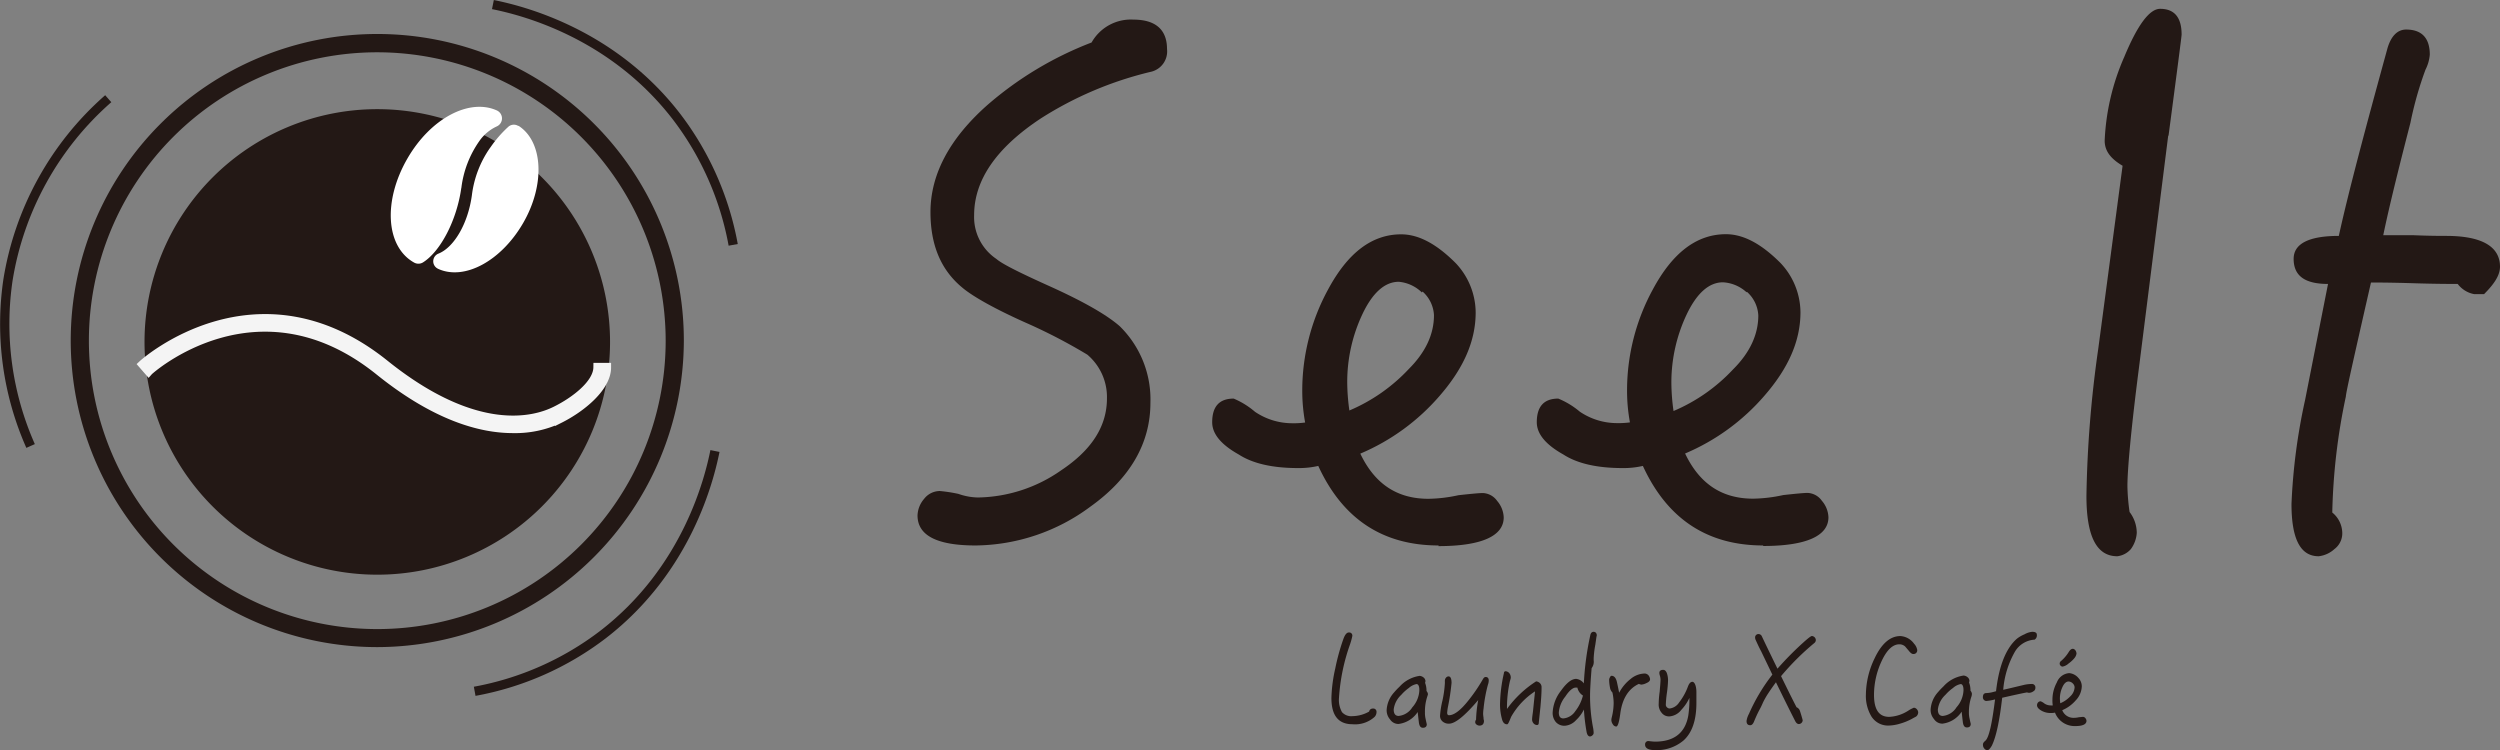 <svg xmlns="http://www.w3.org/2000/svg" viewBox="0 0 382.47 114.77"><rect x="0" y="0" width="382.47" height="114.77" fill="#808080" stroke="none"/><defs><style>.cls-1{fill:#231815;}.cls-2{fill:#fff;}.cls-3,.cls-4{fill:none;stroke-miterlimit:10;}.cls-3{stroke:#f4f4f4;stroke-width:1.4px;}.cls-4{stroke:#231815;stroke-width:1.42px;}</style></defs><title>資產 1</title><g id="圖層_2" data-name="圖層 2"><g id="圖層_1-2" data-name="圖層 1"><path class="cls-1" d="M176,11a54.94,54.94,0,0,0-16.77,7.12q-10.2,6.74-10.2,14.8a7.71,7.71,0,0,0,3.4,6.69c.88.77,3.51,2.08,7.89,4.06,5.37,2.41,9,4.49,11,6.25A15.68,15.68,0,0,1,176,61.64c0,6.14-3.07,11.51-9.21,15.89a29.89,29.89,0,0,1-17.54,5.92q-8.88,0-8.88-4.6a4.09,4.09,0,0,1,1-2.52,3.06,3.06,0,0,1,2.41-1.21,23,23,0,0,1,2.85.44,9.43,9.43,0,0,0,3,.55,22.75,22.75,0,0,0,12.72-4.16c4.61-3.07,7-6.69,7-11a8.5,8.5,0,0,0-3-6.69,83.18,83.18,0,0,0-8.77-4.6c-5.48-2.41-8.88-4.39-10.41-5.7-3.29-2.74-4.82-6.58-4.82-11.51,0-5.7,2.85-11.18,8.66-16.34A53.52,53.52,0,0,1,167,6.5,6.89,6.89,0,0,1,173.39,3c3.4,0,5.15,1.54,5.15,4.5A3.2,3.2,0,0,1,176,11"/><path class="cls-1" d="M220.1,83.45q-12.83,0-18.42-12.17a13.24,13.24,0,0,1-3.07.33c-3.84,0-6.91-.66-9.1-2.08-2.74-1.53-4.06-3.18-4.06-4.93q0-3.62,3.29-3.62A12.42,12.42,0,0,1,192,63a10.14,10.14,0,0,0,5.59,1.75,13.24,13.24,0,0,0,2.08-.11,27,27,0,0,1-.44-5,32.3,32.3,0,0,1,3.95-15.35c3-5.59,6.69-8.44,11.18-8.44,2.74,0,5.48,1.54,8.33,4.39a11.09,11.09,0,0,1,3.07,7.56c0,4.38-1.86,8.55-5.48,12.72a33,33,0,0,1-12.17,8.88c2.19,4.6,5.59,6.91,10.42,6.91a22.74,22.74,0,0,0,4.6-.55c2-.22,3.18-.33,3.73-.33a2.82,2.82,0,0,1,2.19,1.21,4.08,4.08,0,0,1,1,2.52c0,2.85-3.4,4.39-10,4.39m-2.52-38.81A5.81,5.81,0,0,0,214,43.11c-2.19,0-4.06,1.75-5.59,5a24.33,24.33,0,0,0-2.3,10.31,31.58,31.58,0,0,0,.33,4.38,26.72,26.72,0,0,0,9.1-6.36c2.52-2.52,3.84-5.26,3.84-8.22a5.17,5.17,0,0,0-1.75-3.62"/><path class="cls-1" d="M269.76,83.45q-12.83,0-18.42-12.17a13.23,13.23,0,0,1-3.07.33c-3.84,0-6.91-.66-9.1-2.08-2.74-1.53-4.06-3.18-4.06-4.93q0-3.62,3.29-3.62a12.4,12.4,0,0,1,3.29,2,10.14,10.14,0,0,0,5.59,1.75,13.24,13.24,0,0,0,2.08-.11,26.85,26.85,0,0,1-.44-5,32.32,32.32,0,0,1,3.95-15.35c3-5.59,6.69-8.44,11.18-8.44,2.74,0,5.48,1.54,8.33,4.39a11.08,11.08,0,0,1,3.07,7.56c0,4.38-1.86,8.55-5.48,12.72a33,33,0,0,1-12.17,8.88c2.19,4.6,5.59,6.91,10.41,6.91a22.74,22.74,0,0,0,4.6-.55c2-.22,3.18-.33,3.73-.33a2.82,2.82,0,0,1,2.19,1.21,4.08,4.08,0,0,1,1,2.52c0,2.85-3.4,4.39-10,4.39m-2.52-38.81a5.81,5.81,0,0,0-3.62-1.53c-2.19,0-4.06,1.75-5.59,5a24.35,24.35,0,0,0-2.3,10.31,32,32,0,0,0,.33,4.38,26.71,26.71,0,0,0,9.1-6.36C267.67,54,269,51.22,269,48.26a5.17,5.17,0,0,0-1.75-3.62"/><path class="cls-1" d="M331.71,20.75l-4.49,35.63c-1.21,9.43-1.75,15.46-1.75,18a31.36,31.36,0,0,0,.33,3.95,5.31,5.31,0,0,1,1.1,3.18A4.68,4.68,0,0,1,326,84a3.25,3.25,0,0,1-2.08,1.1c-3.18,0-4.72-3.07-4.72-9.21A175.66,175.66,0,0,1,321,53.42l3.73-28.06c-1.86-1.1-2.74-2.3-2.74-3.84a35.45,35.45,0,0,1,3-12.82c2-4.82,3.84-7.35,5.48-7.35q3.29,0,3.29,3.95,0,.33-2,15.46"/><path class="cls-1" d="M380.06,45h-1.54A4.1,4.1,0,0,1,376,43.44c-1.1,0-3.29,0-6.8-.11s-5.81-.11-6.47-.11c-2.52,11.07-3.84,16.88-3.84,17.43a94.21,94.21,0,0,0-2.08,17.76,4.11,4.11,0,0,1,1.53,3.29,3,3,0,0,1-1.2,2.3,4.29,4.29,0,0,1-2.41,1.1c-2.85,0-4.16-2.74-4.16-8a90.68,90.68,0,0,1,2.08-15.9l3.51-17.76c-3.51,0-5.26-1.21-5.26-3.84,0-2.3,2.3-3.51,6.91-3.51,1.42-6.47,3.95-16,7.45-28.72.55-1.86,1.53-2.85,2.85-2.85,2.41,0,3.62,1.32,3.62,3.84a6.25,6.25,0,0,1-.66,2.3,54.51,54.51,0,0,0-2.3,8.11c-1.75,6.8-3.18,12.5-4.16,17.21h4.49c2.63.11,4.27.11,5.15.11,5.48,0,8.22,1.65,8.22,4.71,0,1.32-.88,2.63-2.41,4.17"/><path class="cls-1" d="M57.72,98.31a46.19,46.19,0,1,1,46.19-46.19A46.24,46.24,0,0,1,57.72,98.31Zm0-91a44.84,44.84,0,1,0,44.84,44.84A44.89,44.89,0,0,0,57.72,7.29Z"/><path class="cls-1" d="M57.72,99a46.9,46.9,0,1,1,46.9-46.9A47,47,0,0,1,57.72,99Zm0-91a44.12,44.12,0,1,0,44.12,44.12A44.17,44.17,0,0,0,57.72,8Z"/><path class="cls-1" d="M93.33,52.31A35.61,35.61,0,1,1,57.72,16.7,35.61,35.61,0,0,1,93.33,52.31"/><path class="cls-2" d="M79.29,19.27a1.28,1.28,0,0,0-1.47.08,18,18,0,0,0-2.77,3.17l-.07.09a16,16,0,0,0-2.79,7.28c-.59,4.28-2.7,7.94-5.11,8.91a1.26,1.26,0,0,0-.16,2.27l.11.06c4,1.83,9.62-1.17,13-7s3.1-12.45-.71-14.89"/><path class="cls-2" d="M70.58,28.77a15.75,15.75,0,0,1,2.74-7.17A6.62,6.62,0,0,1,76,19.34,1.34,1.34,0,0,0,76,16.89C71.77,15,65.87,18.12,62.33,24.25,58.6,30.7,59,37.68,63.3,40.14l.13.07a1.34,1.34,0,0,0,1.29-.07c2.71-1.71,5.17-6.5,5.85-11.37"/><path class="cls-3" d="M78.46,65.56c-4.88,0-11.76-1.85-20.41-8.81-18.62-15-35.15-.18-35.31,0l-.87-1c.17-.16,17.51-15.67,37,0,14,11.23,22.95,8.71,26.16,7.1,3-1.48,6.42-4.13,6.45-6.64l1.31,0c0,3-3.78,6.13-7.19,7.84A15.86,15.86,0,0,1,78.46,65.56Z"/><path class="cls-4" d="M16.56,15.1A46.78,46.78,0,0,0,1.22,42.84,46.07,46.07,0,0,0,4.68,68.23"/><path class="cls-4" d="M75.41.7c4.12.83,18.09,4.17,28.08,17.13a45.82,45.82,0,0,1,8.68,19.63"/><path class="cls-4" d="M109.38,69c-.83,4.12-4.17,18.09-17.13,28.08a45.82,45.82,0,0,1-19.63,8.68"/><path class="cls-1" d="M210.28,109.69a4.45,4.45,0,0,1-3.37,1.11q-3.22,0-3.22-4a22.94,22.94,0,0,1,.59-4.54,33,33,0,0,1,1.24-4.5c.24-.67.52-1,.83-1a.48.48,0,0,1,.54.54,10.2,10.2,0,0,1-.37,1.33,30,30,0,0,0-1.67,8.13,3.8,3.8,0,0,0,.46,2.19,1.89,1.89,0,0,0,1.63.61,5.26,5.26,0,0,0,2.52-.7.56.56,0,0,1,.57-.46.49.49,0,0,1,.56.54A1.06,1.06,0,0,1,210.28,109.69Z"/><path class="cls-1" d="M218.38,106.49A7.31,7.31,0,0,0,218,109a3.85,3.85,0,0,0,.09.93c.11.56.19.83.19.87,0,.35-.2.54-.59.54s-.57-.32-.63-.91q-.06-.47-.17-1.5a4.12,4.12,0,0,1-2.95,1.83,1.53,1.53,0,0,1-1.28-.7,2.12,2.12,0,0,1-.52-1.43,4.36,4.36,0,0,1,1.15-2.71,9.67,9.67,0,0,1,.81-.85,5.12,5.12,0,0,1,3.09-1.67,1.07,1.07,0,0,1,.59.24.76.76,0,0,1,.3.56,1.28,1.28,0,0,1-.06.26,3.4,3.4,0,0,1,.22,1.26.84.84,0,0,1,.22.48A1.89,1.89,0,0,1,218.38,106.49Zm-1.69-1.83a2.44,2.44,0,0,0-1.15.59,6.66,6.66,0,0,0-1.17,1.06,3.65,3.65,0,0,0-1.15,2.22c0,.65.24,1,.76,1a2.8,2.8,0,0,0,2.09-1.32,4.17,4.17,0,0,0,1.07-2.54C217.16,105,217,104.65,216.69,104.65Z"/><path class="cls-1" d="M227.64,104.73a22.23,22.23,0,0,0-.67,3.65,6.76,6.76,0,0,0-.07.83,4.51,4.51,0,0,0,.06.56c0,.3.07.46.07.5,0,.48-.24.74-.69.74a.74.74,0,0,1-.43-.15.45.45,0,0,1-.22-.37.65.65,0,0,1,.13-.39,19.12,19.12,0,0,1,.33-3q-3.06,3.61-4.45,3.61a1.4,1.4,0,0,1-1-.33,1.11,1.11,0,0,1-.39-.89,13.61,13.61,0,0,1,.37-2.32,17,17,0,0,0,.37-2.67v-.2a.79.79,0,0,1,0-.19.69.69,0,0,1,.17-.43.51.51,0,0,1,.39-.2c.3,0,.46.33.46,1a34.72,34.72,0,0,1-.54,3.61,7.42,7.42,0,0,0-.13.94q0,.39.28.39c.72,0,1.65-.65,2.76-2a25.14,25.14,0,0,0,2.43-3.52c.13-.22.26-.33.41-.33.31,0,.48.19.48.52A1.79,1.79,0,0,1,227.64,104.73Z"/><path class="cls-1" d="M235.67,108.14c-.07.65-.15,1.48-.26,2.48,0,.19-.11.3-.26.3a.71.71,0,0,1-.54-.26.9.9,0,0,1-.22-.57c0-.26.06-.67.13-1.19l.32-3.13a11.24,11.24,0,0,0-3.65,3.89c-.11.26-.2.5-.31.74s-.22.41-.3.41c-.37,0-.61-.22-.76-.67a8.34,8.34,0,0,1-.33-2.59,22.83,22.83,0,0,1,.59-4.56c0-.19.11-.3.26-.3a.83.83,0,0,1,.57.3,1.1,1.1,0,0,1,.22.65c0,.19-.09.39-.15.65a18.47,18.47,0,0,0-.43,4.17,16.5,16.5,0,0,1,4.46-4.22,1,1,0,0,1,.57.26.85.85,0,0,1,.26.56C235.85,105.88,235.78,106.91,235.67,108.14Z"/><path class="cls-1" d="M244.07,98.61a14.51,14.51,0,0,0-.24,1.83,4.51,4.51,0,0,0,0,.78,1.62,1.62,0,0,1-.33,1c-.17,2.09-.24,3.48-.24,4.15a25.84,25.84,0,0,0,.44,4.85,5.15,5.15,0,0,1,.11.91.48.48,0,0,1-.17.35.63.63,0,0,1-.37.19c-.3,0-.48-.28-.56-.8a29,29,0,0,1-.39-3.32,5.66,5.66,0,0,1-1.19,1.61,2.57,2.57,0,0,1-1.72.87,1.73,1.73,0,0,1-1.39-.57,2.15,2.15,0,0,1-.48-1.5,5.86,5.86,0,0,1,1.28-3.3c.85-1.19,1.61-1.8,2.32-1.8a1.71,1.71,0,0,1,1.17.69,44.23,44.23,0,0,1,1-7.43c.07-.3.24-.46.5-.46s.48.19.48.56C244.23,97.41,244.18,97.86,244.07,98.61Zm-2.74,6.58-.26,0c-.43,0-1,.46-1.59,1.37a4.45,4.45,0,0,0-1,2.44c0,.61.22.91.7.91a2.44,2.44,0,0,0,1.82-1.11,6.28,6.28,0,0,0,1.17-2.39A1.9,1.9,0,0,1,241.32,105.19Z"/><path class="cls-1" d="M251.85,104.52a2,2,0,0,1-.76.22,2.41,2.41,0,0,1-.37-.11c-1.59.74-2.56,2.28-2.85,4.65-.17,1.24-.37,1.87-.61,1.87a.64.64,0,0,1-.52-.35,1.16,1.16,0,0,1-.22-.69c0-.18.11-.5.2-1a9.55,9.55,0,0,0,.15-1.56,7.93,7.93,0,0,0-.19-1.61,1.29,1.29,0,0,1-.37-.74,6.83,6.83,0,0,1-.13-1.2.74.74,0,0,1,.13-.39c.07-.15.15-.22.24-.22.41,0,.69.35.83,1s.26,1.22.33,1.59a6.48,6.48,0,0,1,1.76-2.11,3.47,3.47,0,0,1,2.17-.83.8.8,0,0,1,.56.28,1.1,1.1,0,0,1,.24.59C252.44,104.17,252.24,104.36,251.85,104.52Z"/><path class="cls-1" d="M257.54,113.3a6.38,6.38,0,0,1-4.32,1.46c-1,0-1.54-.28-1.54-.83a.5.5,0,0,1,.52-.56c.48.06.82.09,1,.09,2.93,0,4.63-1.35,5.09-4a17.07,17.07,0,0,0,.17-2.69,6.79,6.79,0,0,1-1.24,1.83,2.54,2.54,0,0,1-1.8,1,1.41,1.41,0,0,1-1.2-.54,1.92,1.92,0,0,1-.46-1.37,14.94,14.94,0,0,1,.15-1.87c.07-.85.13-1.46.13-1.87a2.5,2.5,0,0,0-.09-.56,1.53,1.53,0,0,1-.09-.43c0-.31.19-.48.59-.48q.36,0,.56.5a3.38,3.38,0,0,1,.18,1.09,16.34,16.34,0,0,1-.17,1.91,17,17,0,0,0-.17,1.83.53.53,0,0,0,.19.41.58.58,0,0,0,.41.17,2,2,0,0,0,1.44-.93,9,9,0,0,0,1.33-2.39c.18-.5.41-.76.7-.76s.61.54.61,1.61v1.56C259.54,110.17,258.87,112.12,257.54,113.3Z"/><path class="cls-1" d="M277.59,98.36a39.54,39.54,0,0,0-5.11,5.08c.85,1.74,1.63,3.33,2.37,4.76a.9.9,0,0,1,.48.46c.07.18.24.7.46,1.52a.6.6,0,0,1-.59.59c-.22,0-.41-.17-.56-.46-.87-1.7-1.85-3.69-2.94-5.93-.26.35-.65.89-1.13,1.61a12.47,12.47,0,0,0-.87,1.52,10.52,10.52,0,0,1-.54,1.11c-.22.41-.5,1-.85,1.85-.15.31-.32.48-.54.48-.39,0-.57-.22-.57-.65a3.27,3.27,0,0,1,.37-1.09,27.81,27.81,0,0,1,3.58-6l-1.72-3.58q-.31-.56-.83-1.72a.86.86,0,0,1-.09-.41.49.49,0,0,1,.15-.35A.52.52,0,0,1,269,97a.57.57,0,0,1,.52.3c.52,1.11,1.33,2.78,2.41,5a48.85,48.85,0,0,1,3.95-4c.72-.65,1.17-1,1.33-1a.73.73,0,0,1,.39.18.66.66,0,0,1,.2.41A.59.59,0,0,1,277.59,98.36Z"/><path class="cls-1" d="M293.12,109.64s-.26.13-.65.35a9,9,0,0,1-1.85.74A6.45,6.45,0,0,1,289,111a3,3,0,0,1-2.76-1.5,6.14,6.14,0,0,1-.78-3.28,13,13,0,0,1,1.33-5.5c1.07-2.26,2.39-3.41,3.95-3.41a2.79,2.79,0,0,1,2.09,1.17,1.86,1.86,0,0,1,.48.94.56.56,0,0,1-.65.63c-.15,0-.37-.15-.63-.48l-.57-.67a1.32,1.32,0,0,0-.87-.33c-1.07,0-2,.93-2.82,2.78a12.22,12.22,0,0,0-1.07,4.95c0,2.26.76,3.37,2.32,3.37a5.87,5.87,0,0,0,2.91-.94,5.16,5.16,0,0,1,.87-.46.64.64,0,0,1,.44.22.76.76,0,0,1,.22.48A.82.82,0,0,1,293.12,109.64Z"/><path class="cls-1" d="M301.63,106.49a7.31,7.31,0,0,0-.41,2.46,3.85,3.85,0,0,0,.09.93c.11.56.19.83.19.87,0,.35-.2.54-.59.54s-.57-.32-.63-.91q-.06-.47-.17-1.5a4.12,4.12,0,0,1-2.95,1.83,1.53,1.53,0,0,1-1.28-.7,2.12,2.12,0,0,1-.52-1.43,4.36,4.36,0,0,1,1.15-2.71,9.79,9.79,0,0,1,.81-.85,5.12,5.12,0,0,1,3.09-1.67,1.07,1.07,0,0,1,.59.24.76.76,0,0,1,.3.56,1.28,1.28,0,0,1-.06.26,3.4,3.4,0,0,1,.22,1.26.84.84,0,0,1,.22.48A1.89,1.89,0,0,1,301.63,106.49Zm-1.69-1.83a2.44,2.44,0,0,0-1.15.59,6.66,6.66,0,0,0-1.17,1.06,3.65,3.65,0,0,0-1.15,2.22c0,.65.24,1,.76,1a2.8,2.8,0,0,0,2.09-1.32,4.17,4.17,0,0,0,1.07-2.54C300.41,105,300.24,104.65,299.94,104.65Z"/><path class="cls-1" d="M311.27,97.86a3.76,3.76,0,0,0-3,1.82,14,14,0,0,0-1.8,5.85c.69-.15,1.76-.41,3.22-.76a5.64,5.64,0,0,1,1.11-.13.53.53,0,0,1,.59.59.58.58,0,0,1-.32.54,1.14,1.14,0,0,1-.65.22.94.94,0,0,1-.31-.06c-.74.13-2,.41-3.8.82-.41,3.59-.93,6-1.59,7.34-.26.44-.48.68-.67.68a.61.61,0,0,1-.48-.26.82.82,0,0,1-.2-.54.55.55,0,0,1,.11-.39,2.06,2.06,0,0,1,.28-.28c.54-.52,1-2.61,1.46-6.3a7.38,7.38,0,0,1-1.32.24.53.53,0,0,1-.39-.17.56.56,0,0,1-.15-.41c0-.41.17-.63.54-.63a4.75,4.75,0,0,0,.82-.11l.65-.17c.44-3.85,1.5-6.52,3.15-8a4.84,4.84,0,0,1,1.19-.7,2.94,2.94,0,0,1,1.2-.39c.46,0,.7.15.7.43A.77.77,0,0,1,311.27,97.86Z"/><path class="cls-1" d="M317.5,111.08a3.21,3.21,0,0,1-3.11-2.06,2.24,2.24,0,0,1-.52.06,2.82,2.82,0,0,1-1.54-.35c-.46-.26-.69-.54-.69-.83s.19-.61.56-.61a2.1,2.1,0,0,1,.56.33,1.72,1.72,0,0,0,.94.3,2.29,2.29,0,0,0,.35,0A4.59,4.59,0,0,1,314,107a5.46,5.46,0,0,1,.67-2.59,2.2,2.2,0,0,1,1.89-1.43,2.08,2.08,0,0,1,1.41.74,1.87,1.87,0,0,1,.52,1.28,3.26,3.26,0,0,1-.93,2.15,5.58,5.58,0,0,1-2.06,1.5,1.83,1.83,0,0,0,1.76,1.17,3.84,3.84,0,0,0,.78-.09l.63-.06a.48.48,0,0,1,.37.2.69.69,0,0,1,.17.43C319.18,110.82,318.61,111.08,317.5,111.08Zm-.18-10.34a5.13,5.13,0,0,1-.87.78,1.8,1.8,0,0,1-.89.46.39.39,0,0,1-.3-.13.4.4,0,0,1-.15-.33.46.46,0,0,1,.2-.39,5.85,5.85,0,0,0,1.2-1.41c.19-.3.39-.46.61-.46s.54.26.56.74A1.42,1.42,0,0,1,317.31,100.74Zm-.24,3.78a1,1,0,0,0-.61-.26c-.37,0-.69.3-.94.85a4.11,4.11,0,0,0-.39,1.74,5.4,5.4,0,0,0,.06.74,4.52,4.52,0,0,0,1.54-1.07,2,2,0,0,0,.65-1.39A.87.87,0,0,0,317.07,104.52Z"/></g></g></svg>